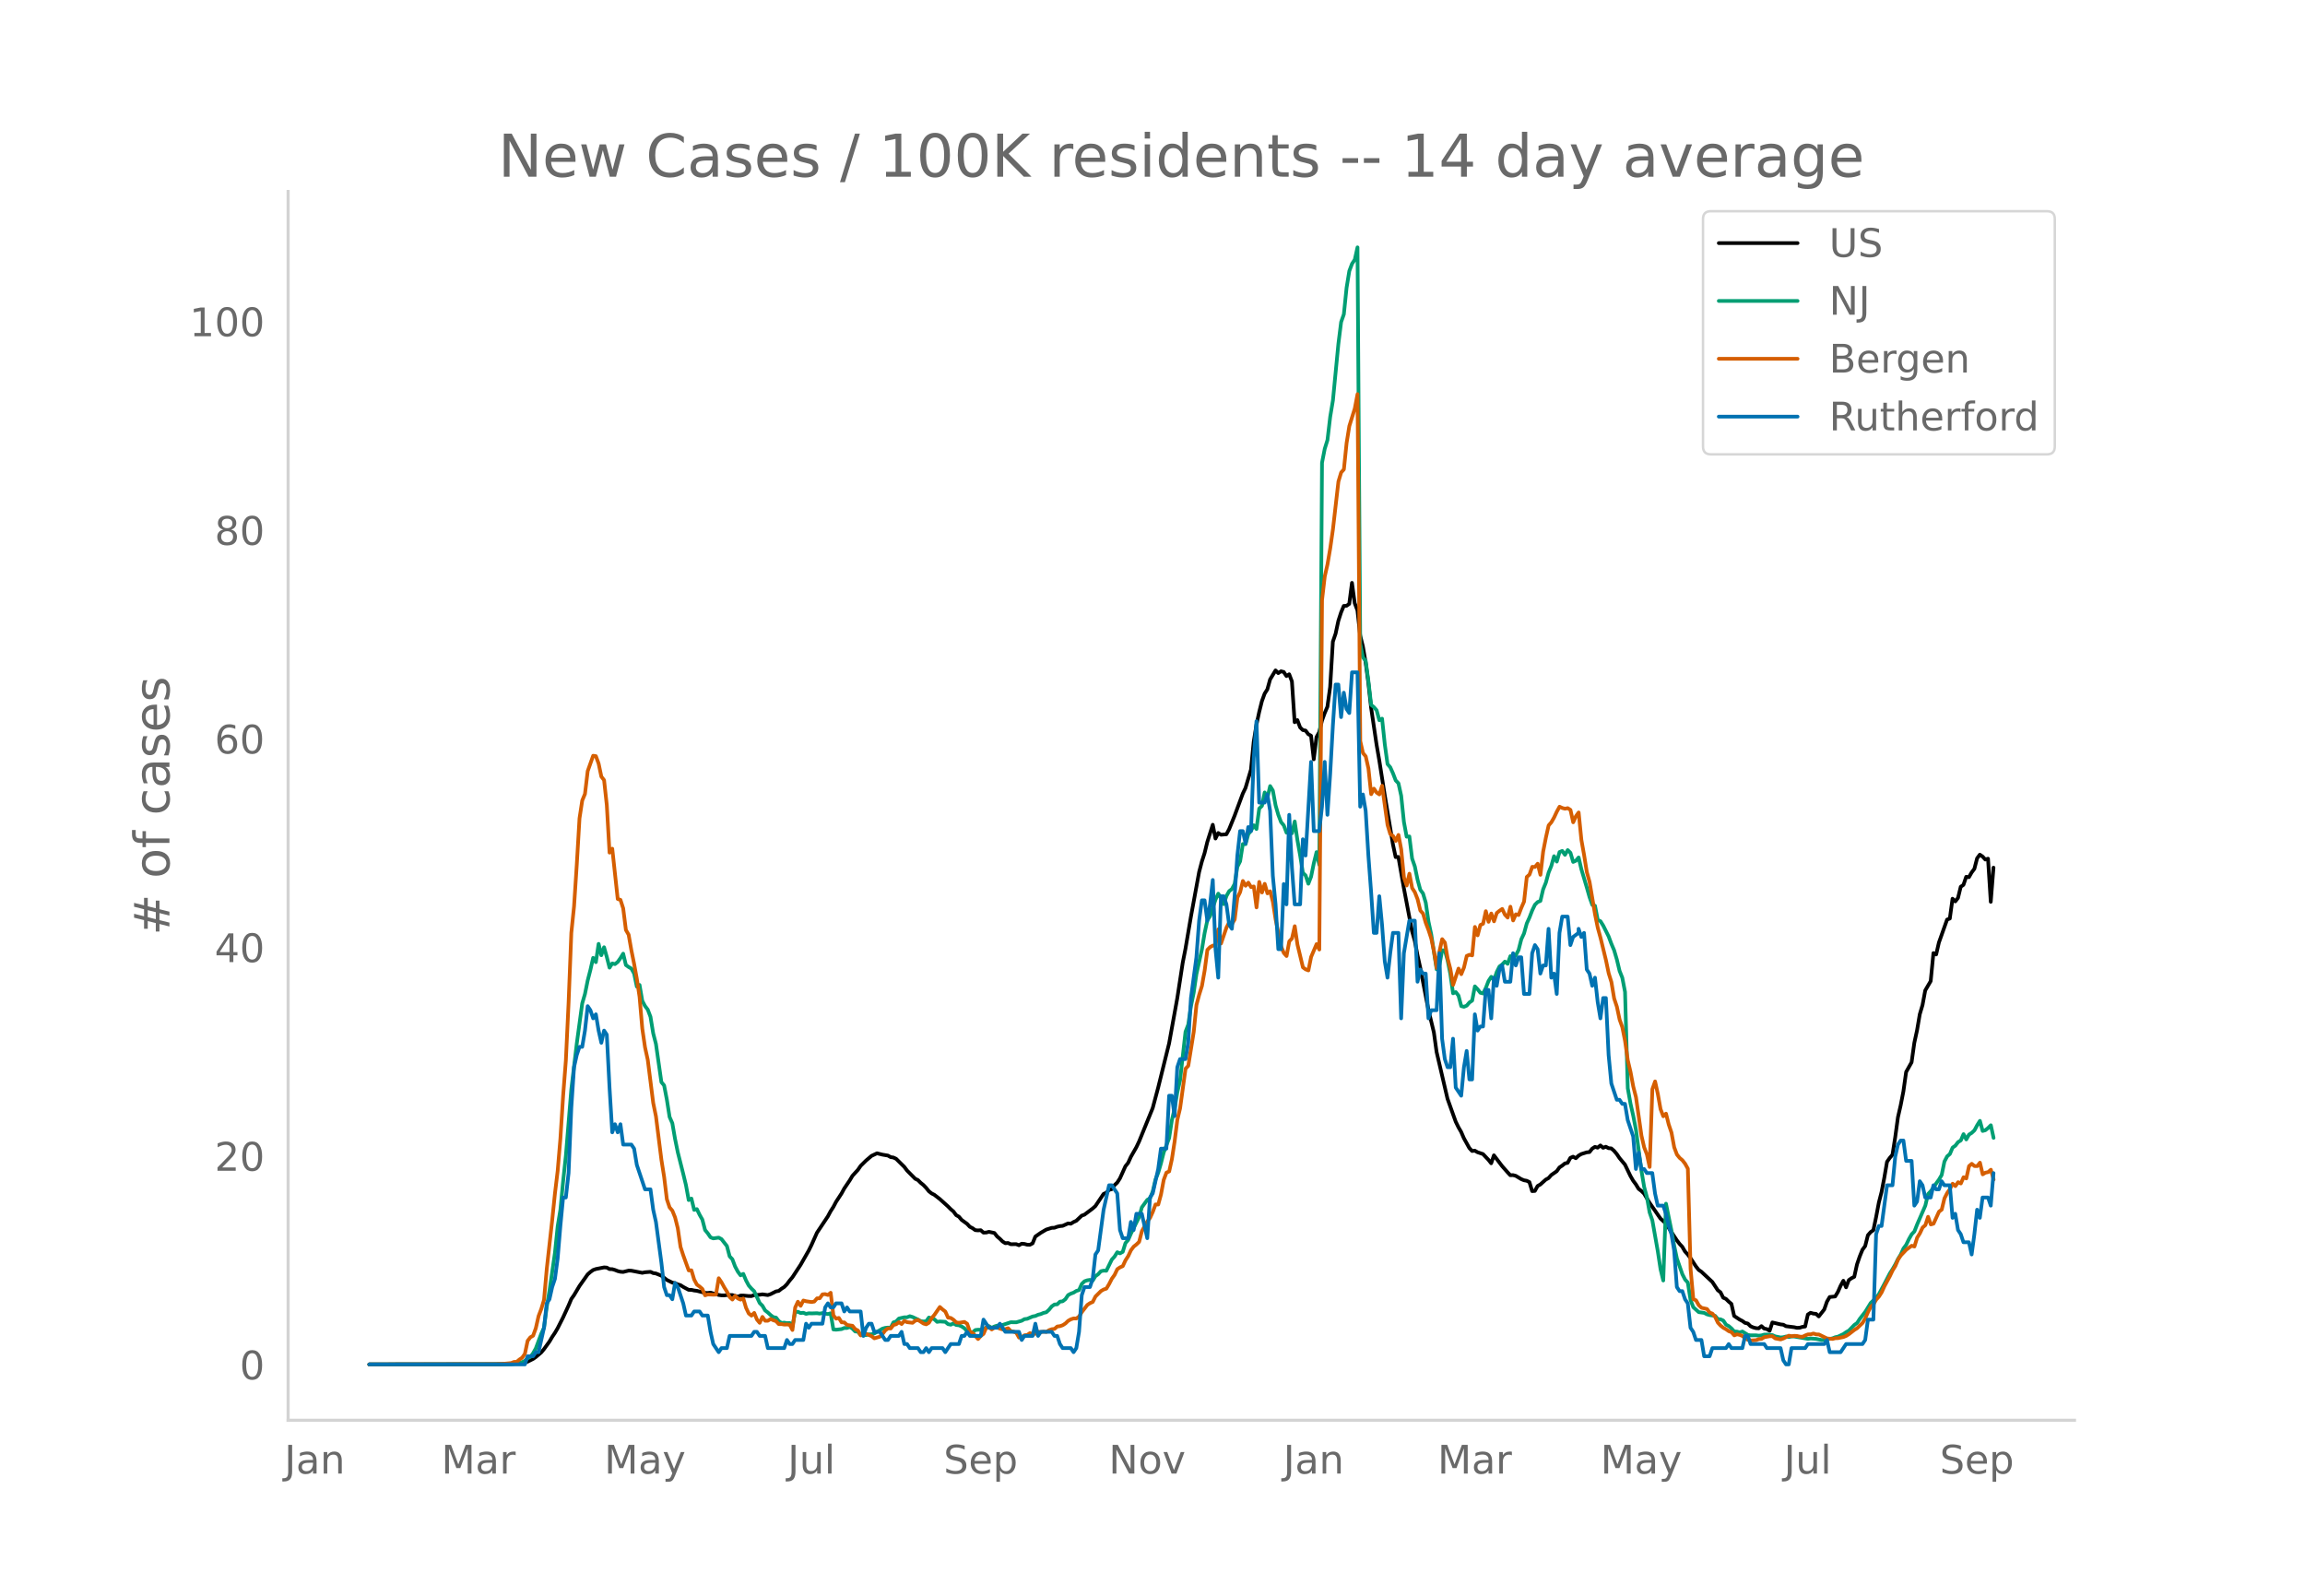 <svg height="864" viewBox="0 0 936 648" width="1248" xmlns="http://www.w3.org/2000/svg" xmlns:xlink="http://www.w3.org/1999/xlink"><defs><style>*{stroke-linecap:butt;stroke-linejoin:round}</style></defs><g id="figure_1"><path d="M0 648h936V0H0z" style="fill:#fff" id="patch_1"/><g id="axes_1"><path d="M117 576.72h725.4V77.76H117z" style="fill:none" id="patch_2"/><path clip-path="url(#p1480c35acf)" d="m149.973 554.039 53.2-.064 6.65-.259 2.216-.209 1.108-.222 1.109-.366 2.216-1.1 1.109-.778 2.216-1.88 1.109-1.326 2.216-3.076 1.109-1.88 1.108-1.643 1.108-1.895 2.217-4.388 2.217-4.828 1.108-2.635 1.108-1.574 2.217-3.723 3.325-4.705 1.108-.982 1.109-.795 1.108-.396 3.325-.662 1.108.074 1.109.618 1.108.026 1.108.325 1.108.444 1.109.276 1.108.085 2.217-.55 1.108.038 4.433.862 1.109-.227 2.216-.173 1.109.5 1.108.167 2.217.887 2.216 1.718 2.217 1.105 1.108.217 1.109.499 1.108.313 1.108.713 2.217 1.193 1.108.012 1.109.252 1.108.133 3.325.847 1.108.026 1.109-.136 3.325.945 1.108.156 1.108.024 1.109-.149 2.216.01 2.217.664 1.108-.452 1.109-.023 2.216.213 1.109.008 1.108-.379 2.216-.15 1.109-.179 2.216.303 1.109-.378 2.216-1.116 1.109-.196 1.108-.877 1.108-.715 1.109-1.13 1.108-1.5 1.108-1.302 3.325-5.068 3.325-5.832 1.109-2.242 2.216-4.961 4.434-6.66 1.108-2.072 1.108-1.725 1.109-2.093 2.216-3.385 1.109-2.034 2.216-3.28 1.109-1.856 2.216-2.417 1.109-1.614 2.216-2.19 2.217-1.881 2.217-1.047 2.216.55 2.217.374 1.108.621 1.109.17 1.108.518 3.325 3.283 1.108 1.476 3.325 3.356 1.108.528 1.109 1.107 1.108.9 1.108 1.153 1.109 1.372 1.108.886 1.108.561 2.217 1.717 3.325 2.997 1.108 1.118 1.109.941 1.108 1.489 1.108.624 1.109 1.307 2.216 1.605 1.109 1.19 1.108.565 1.108.803 1.109.096 1.108-.075 1.108.974 1.109-.034 1.108-.283 2.217.47 1.108 1.405 1.108.945 1.109 1.105 1.108.696 1.108-.093 1.109.508 2.216-.03 1.109.446 1.108-.629 1.108.1 1.109.297 1.108.04 1.108-.586 1.109-2.746 2.216-1.536 2.217-1.305 2.216-.696 1.109-.043 1.108-.413 1.108-.258 1.109-.102 2.216-.983 1.109.12 1.108-.688 1.108-.505 2.217-2.087 1.108-.404 3.325-2.498 1.109-.986 3.325-4.943 1.108-.459 1.108-1.182 1.109-.279 1.108-1.634 1.108-1.035 1.109-1.728 2.216-4.91 1.109-1.377 1.108-2.455 2.217-3.874 1.108-2.333 5.542-13.603 2.216-8.302 4.434-17.92 3.325-18.378 2.216-14.423 1.108-5.623 2.217-13.07 3.325-18.105 1.108-4.241 1.109-3.446 1.108-4.533 2.217-6.99 1.108 5.592 1.108-2.244 1.109.703 2.216-.188 1.109-2.083 2.216-5.45 3.325-8.98 1.109-2.296 2.216-7.466 1.109-11.268 1.108-6.884 1.108-5.174 1.109-4.434 1.108-3.063 1.108-1.745 1.109-4.024 2.216-3.669 1.109 1.088 1.108-.736 1.108.277 1.109 1.666 1.108-.742 1.108 2.924 1.109 16.555 1.108-.86 1.108 2.962 1.109 1.095 1.108.196 1.108 1.464 1.109.616 1.108 9.582 1.108-9.007 1.109-2.016 1.108-4.638 1.108-3.077 1.108-2.6 1.109-8.005 1.108-18.423 1.108-3.232 1.109-5.182 1.108-3.439 1.108-2.668 1.109-.035 1.108-.784 1.108-8.537 1.109 8.244 1.108 2.92 1.108 10.206 1.109 4.431 1.108 6.498 1.108 8.283 1.109 10.068 2.216 14.992 1.109 6.43 2.216 14.094 3.325 20.003 1.109 5.19 1.108-.066 2.217 12.63 3.325 17.504 1.108 3.908 1.108 5.863 1.109 5.001 3.325 17.176 2.216 9.142 1.109 7.982 4.433 18.998 2.217 6.206 1.108 3.09 1.108 2.257 1.109 1.916 1.108 2.559 2.216 3.99 1.109 1.187 1.108-.131 1.108.636 2.217.742 2.217 2.347 1.108 1.393 1.108-3.23 3.325 4.379 2.217 2.514 1.108 1.19 1.109-.043 1.108.287 2.217 1.337 1.108.467 1.108.2 1.109.54 1.108 3.67 1.108-.079 1.109-2.001 1.108-.62 2.217-1.98 1.108-.602 1.108-1.251 2.217-1.54 1.108-1.542 1.109-.735 1.108-.895 1.108-.242 1.109-2.017 1.108-.482 1.108.628 1.109-1.046 1.108-.653 2.217-.693 1.108-.11 1.108-1.39 1.109-.721 1.108.323 1.108-.9 1.109.945 1.108-.421 1.108.583 1.108.088 1.109.977 1.108 1.31 1.108 1.641 2.217 2.644 2.217 4.613 1.108 1.93 1.108 1.485 1.109 1.829 1.108.84 1.108 1.085 2.217 3.723 4.433 6.4 2.217 2.031 2.217 3.427 2.216 3.381 1.109 1.448 1.108 1.192 1.108 1.911 1.109 1.207 1.108 1.468 2.217 3.37 1.108 1.416 1.108.754 4.434 4.14 2.216 3.36 1.109.855 1.108 2.186 1.108.488 1.109 1.1 1.108.935 1.108 4.887 2.217 1.463 1.108.57 1.109.797 1.108.25 1.108 1.102 1.109.48 1.108.302 1.108.06 1.108-.886 1.109.986 1.108.226 1.108.671 1.109-3.383 3.325.79 1.108.13 1.108.612 3.325.411 1.109.249 1.108-.04 1.108-.355 1.109-.144 1.108-4.865 1.108-.714 1.109.331 1.108.105 1.108 1.038 2.217-2.812 1.108-3.184 1.109-1.879 2.216-.223 1.109-1.829 1.108-2.512 1.108-2.035 1.109 2.668 1.108-2.93 1.108-.78 1.109-.563 1.108-5.032 1.108-3.23 1.109-2.726 1.108-1.5 1.108-4.4 1.109-1.275 1.108-.764 1.108-5.32 1.109-5.885 1.108-4.324 1.108-5.741 1.109-6.495 1.108-1.59 1.108-1.279 1.109-7.097 1.108-8.131 1.108-4.845 1.108-5.667 1.109-7.863 2.216-3.942 1.109-7.892 1.108-5.095 1.108-6.51 1.109-3.726 1.108-5.966 2.217-3.784 1.108-11.369 1.108.555 1.109-4.819 3.325-9.34 1.108-.415 1.108-8.062 1.109 1.096 1.108-1.416 1.108-4.522 1.109-.785 1.108-3.268 1.108.153 1.109-1.927 1.108-1.47 1.108-4.277 1.109-1.47 1.108.75 1.108 1.23 1.109-.355 1.108 17.524 1.108-13.89h0" style="fill:none;stroke:#000;stroke-linecap:round;stroke-width:1.5" id="line2d_1"/><path clip-path="url(#p1480c35acf)" d="m149.973 554.04 56.524-.099 3.325-.235 2.217-.579 1.108-.538 1.109-1.046 1.108-.542 1.108-1.498 1.109-1.963 2.216-5.968 1.109-2.449 1.108-8.407 1.108-6.568 2.217-15.373 1.108-10.806 1.109-6.704 1.108-11.582 1.108-10.311 2.217-27.024 2.217-18.592 2.216-16.314 1.109-3.801 1.108-5.492 1.108-4.306 1.109-4.895 1.108 1.758 1.108-7.426 1.109 4.609 1.108-3.243 1.108 3.934 1.109 4.347 1.108-1.703 1.108.272 1.108-.868 1.109-1.557 1.108-1.82 1.108 4.613 1.109.804 1.108.627 1.108 1.99 1.109 5.354 1.108-.688 1.108 6.47 1.109 2.084 1.108 1.451 1.108 2.91 1.109 6.744 1.108 4.282 2.217 15.534 1.108 1.321 1.108 5.778 1.109 7.044 1.108 2.51 1.108 6.371 1.109 5.42 2.216 8.792 1.109 4.575 1.108 6.07 1.108-.613 1.109 4.599 1.108-.304 1.108 2.29 1.109 1.948 1.108 4.245 1.108 1.352 1.109 1.618 1.108.43 2.217-.307 1.108.586 2.217 2.82 1.108 4.197 1.108 1.182 1.109 2.94 1.108 2.081 1.108 1.502 1.109-.586 1.108 2.654 1.108 2.061 1.109 1.27 1.108 1.07 2.216 4.763 1.109 1.1 1.108 1.91 1.108.856 1.109 1.035 1.108.838 1.108.198 1.109 1.42 1.108.747 1.108-.126 1.109.204 1.108-.068 1.108 1.335 1.109-5.75 1.108-.136 1.108.518 1.109-.113 1.108.45 1.108-.245 1.109.054 2.216-.078 1.109.16 1.108-.208 2.217.395 1.108-.32 1.108 6.564 1.109.102 2.216-.245 1.109-.456 1.108.006 1.108-.439 1.109.705 1.108 1.145 1.108.095 1.109 1.363 1.108.099 1.108-.09 1.109-.282 1.108-.037 1.108-.34 3.325-1.953 1.109-.306 1.108-.123 1.108.065 1.109-2.18 1.108-.362 1.108-1.199 2.217-.5h1.108l1.108-.45 1.109.334 2.216 1.042 1.109.65 1.108.134 1.108-.079 1.109-1.54 2.216.72 1.109 1.049 1.108-.164 2.217.14 1.108.933 1.108.239 1.109-.549 1.108.668 1.108.112 1.109.484 1.108.725 1.108 1.19 1.109.722 1.108-.242 1.108-.947 1.109-.126 2.216.04 1.109-.947 1.108-.541 1.108.695 1.109-.555 1.108-.365 1.108.085 2.217-.715 2.217-.736 2.216.03 2.217-.64 1.108-.65 1.109-.13 2.216-.947 1.109-.204 1.108-.508 1.108-.269 1.108-.477 1.109-.252 1.108-1.025 1.108-1.366 1.109-.767 1.108-.068 1.108-1.083 1.109-.153 1.108-.862 1.108-1.656 1.109-.59 1.108-.404 1.108-.692 1.109-.344 1.108-2.5 1.108-1.08 1.109-.389 1.108-.18 1.108.306 1.109-1.812 1.108-.787 1.108-1.216 1.109-.238 1.108.044 2.217-4.53 1.108-1.223 1.108-1.775 1.109.463 1.108-.613 1.108-3.56 1.109-1.288 1.108-2.544 3.325-6.708 1.108-3.972 2.217-3.055 1.108-.6 1.109-2.847 1.108-4.814 1.108-2.725 1.109-3.802 1.108-4.404 2.217-5.88 1.108-7.256 1.108-4.752 1.109-6.615 1.108-4.84 2.216-19.707 1.109-2.899 1.108-7.501 1.108-5.488 1.109-7.562 2.216-9.988 1.109-6.66 1.108-5.188 1.108-1.696 2.217-6.728 1.108-2.378 1.109 1.877 1.108 2.381 1.108-3.307 1.109-1.976 1.108-.848 1.108-2.082 1.109-6.939 1.108-2.231 1.108-7.024 1.109.061 1.108-4.091 1.108-1.376 1.109-2.204 1.108 1.516 1.108-8.305 1.109-1.073 1.108-5.478 1.108 2.18 1.109-4.762 1.108 1.833 1.108 6.019 1.109 3.86 1.108 2.912 1.108 1.335 1.109 2.974 1.108-1.179 1.108 1.418 1.109-4.804 1.108 7.634 1.108 6.248 1.109 6.997 1.108 1.052 1.108 3.349 1.109-2.865 1.108-5.467 1.108-4.497 1.109 5.127 1.108-163.242 1.108-5.658 1.108-3.553 1.109-9.453 1.108-6.68 2.217-22.953 1.108-8.833 1.108-3.165 1.109-10.764 1.108-6.8 1.108-2.943 1.109-1.662 1.108-4.994 1.108 160.919 1.109 5.576 1.108 1.407 1.108 8.281 1.109 9.61 1.108.896 1.108 1.274 1.109 4.067 1.108-.647 1.108 10.45 1.109 7.993 1.108 1.29 1.108 2.47 1.109 2.889 1.108 1.151 1.108 5.032 1.109 10.655 1.108 5.992 1.108-.095 1.109 8.986 1.108 3.202 1.108 5.39 1.109 4.084 1.108 1.498 1.108 3.714 1.109 7.678 1.108 5.167 2.217 14.274 1.108-1.646 1.108-6.125 1.109.045 1.108 4.026 1.108 5.56 1.109 7.838 1.108-.487 1.108 1.427 1.109 4.265 1.108.276 1.108-.467 1.108-1.288 1.109-.756 1.108-5.78 1.108 1.171 1.109 1.424 1.108.283 1.108-2.221 1.109-2.875 1.108-1.666 1.108 1.352 1.109-3.297 1.108-2.238 1.108-.814 1.109-1.182 1.108.913 1.108-3.134 1.109 1.09 1.108-1.458 1.108-2.116 1.109-4.357 1.108-2.364 1.108-4.043 1.109-2.446 1.108-2.875 1.108-2.306 1.109-1.094 1.108-.443 1.108-4.71 1.109-2.723 1.108-4.07 1.108-2.722 1.109-3.938 1.108 2.194 1.108-3.87 1.109-.467 1.108 1.581 1.108-1.918 1.109 1.09 1.108 3.717 1.108-.494 1.109-1.322 1.108 4.79 2.217 7.443 1.108 3.9 1.108 3.13 1.109.358 1.108 5.757 1.108.504 1.109 1.782 2.216 4.428 1.108 2.974 1.109 2.61 1.108 3.754 1.108 4.629 1.109 2.78 1.108 5.767 1.108 39.11 1.109 6.234 1.108 4.946 1.108 5.702 2.217 16.545 1.108 6.647 1.109 4.087 1.108 6.251 1.108 3.223 2.217 12.55 1.108 7.265 1.109 4.616 1.108-31.193 2.217 10.86 1.108 6.186 1.108 5.225 2.217 6.377 1.108 2.163 1.109 1.223 1.108 7.103 1.108 2.902 2.217 2 2.217.3 1.108.586 1.108.31 2.217.31 1.108 1.331 1.109.079 1.108.514 1.108 1.66 1.109.582 1.108.953 1.108 1.223 1.109.068 1.108.314 1.108-.361 2.217 1.38 1.108.177 2.217-.007 1.108.133 1.108-.116 1.109-.31 1.108-.034 2.217.238 1.108.511 2.217.45 1.108-.123 1.108-.286 1.109.238 1.108-.255 1.108.04 5.542.938 1.108-.15 2.217.17 2.217.45 1.108-.051 3.325-.62 1.108-.453 1.109-.232 2.216-1.056 1.109-.777 1.108-.627 2.217-2.299 1.108-.77 1.108-1.717 2.217-2.83 2.217-3.615 2.216-2.108 1.109-1.468 2.216-4.136 2.217-4.285 1.108-1.704 1.109-1.928 1.108-2.23 1.108-1.81 1.108-2.452 1.109-1.489 1.108-2.31 1.108-1.951 1.109-1.159 1.108-2.844 3.325-7.63 1.108-4.708 1.109-1.179 1.108-1.451 1.108-1.73 1.109-1.523 1.108-1.894 1.108-5.43 1.109-2.109 1.108-.957 1.108-2.6 1.109-.776 1.108-1.455 1.108-.68 1.109-2.549 1.108 2.146 1.108-1.962 1.109-.695 1.108-1.046 1.108-2.064 1.109-1.771 1.108 4.104 1.108-.306 1.109-.9 1.108-1.113 1.108 5.12h0" style="fill:none;stroke:#009e73;stroke-linecap:round;stroke-width:1.5" id="line2d_2"/><path clip-path="url(#p1480c35acf)" d="m149.973 554.04 50.983-.097 3.325-.13 3.325-.325 1.108-.454 1.108-.033 1.109-.94 1.108-.747 1.108-1.558 1.109-5.29 1.108-1.429 1.108-.649 1.109-3.051 1.108-4.9 1.108-2.922 1.109-3.7 1.108-12.496 2.217-19.929 1.108-10.71 1.108-9.218 1.109-13.113 1.108-17.397 1.108-14.313 1.109-23.434 1.108-28.367 1.108-10.776 1.109-16.975 1.108-18.792 1.108-7.238 1.109-2.662 1.108-9.282 2.217-6.232 1.108.162 1.108 3.019 1.109 5.29 1.108 1.428 1.108 10.16 1.109 19.279 1.108-1.59 2.216 20.415 1.109.357 1.108 3.44 1.108 8.796 1.109 1.915 1.108 6.329 1.108 5.485 1.109 6.07 1.108 7.367 1.108 12.886 1.109 7.595 1.108 5.063 2.217 17.527 1.108 5.42 2.217 17.656 1.108 6.946 1.108 9.088 1.109 3.31 1.108 1.299 1.108 2.726 1.109 4.415 1.108 7.594 1.108 3.408 2.217 6.135 1.108-.033 1.109 3.733 1.108 2.077 1.108.779 1.109.974 1.108 2.596 1.108-.357 2.217.098 1.108-.033 1.109-6.653 1.108 1.622 1.108 2.045 1.109 1.753 1.108 2.207 1.108 1.038 1.109-1.525 1.108 1.071 1.108.487 1.109-.454 1.108 3.765 1.108 2.304 1.109.876 1.108-1.103 1.108 2.694 1.108 1.33 1.109-2.401 1.108 1.558h1.108l1.109-.714 1.108.519 1.108.357 1.109 1.2h1.108l1.108.195 1.109-.032 1.108.097 1.108 2.143 1.109-9.12 1.108-2.37 1.108 1.655 1.109-2.142 1.108.292 2.217.325 1.108-.195 1.108-1.298 1.109-.033 1.108-1.59 1.108-.098 1.109.357 1.108-.908 1.108 9.185 1.109 1.33 1.108-.291 1.108 1.785 1.109.032 1.108 1.039 2.217.324 1.108 1.364 1.108.551 1.109 2.013 1.108-.78 1.108.098 2.217.974 1.108.876 2.217-.65 1.108-1.103 1.109-1.46 1.108-.844 1.108.065 1.109-1.428 1.108-.292 1.108-.844 1.108.746 1.109-1.266 1.108.52 2.217.26 1.108-.877 1.108-.292 2.217 1.46 1.108.325 1.109-.649 1.108-1.883 1.108-1.298 2.217-3.213 1.108 1.006 1.109.844 1.108 2.467 1.108.13 1.109.746 1.108 1.071 1.108.162 2.217-.357 1.108.747 1.109 3.18 1.108.52 2.217 2.5 1.108-1.267 1.108-.844 1.109-2.564 1.108-.227 1.108 1.006 1.109-.746 1.108-.065 1.108.487 1.109.324 1.108-.13 1.108-.357 1.109 1.169 1.108.195 1.108.454 1.109 1.98 1.108-.162 1.108-.78 1.109-.13 1.108-.746 1.108.325 1.109-.033 1.108-.843 1.108.13 1.108-.195 1.109.13 1.108-.715 1.108-.389 1.109-.13 1.108-.974 1.108-.13 1.109-.389 1.108-.714 1.108-1.071 1.109-.617 1.108-.357 1.108.033 1.109-.812 1.108-1.785 2.217-2.888 1.108-.747 1.108-.487 1.109-2.207 2.216-2.207 1.109-.65 1.108-.356 1.108-1.85 1.109-2.175 1.108-1.525 1.108-2.337 1.109-.747 1.108-.486 1.108-2.37 1.109-1.72 1.108-2.37 1.108-1.46 1.109-.876 1.108-1.071 1.108-4.35 2.217-3.96 1.108-1.427 1.109-2.435 1.108-3.018 1.108.032 1.109-4.057 1.108-5.94 1.108-2.953 1.109-.487 1.108-4.998 1.108-7.206 1.109-8.795 1.108-4.642 2.216-16.098 1.109-1.136 2.216-13.795 1.109-10.938 1.108-4.154 1.108-3.538 1.109-6.296 1.108-8.374 1.108-1.136 1.109-.584 1.108-.26 1.108-6.362 1.109 5.745 2.216-6.491 1.109-2.11 1.108.747 1.108-1.883 1.109-8.893 1.108-2.24 1.108-4.511 1.109 1.947 1.108-1.266 1.108 1.818 1.109-.26 1.108 8.504 1.108-10.354 1.109 4.285 1.108-3.506 1.108 3.863 1.109-.844 1.108 4.317 1.108 7.173 2.217 10.873 1.108 2.694 1.109 1.233 1.108-5.972 1.108-1.169 1.109-4.966 1.108 7.498 2.217 9.218 1.108.811 1.108.422 1.109-5.485 2.216-5.193 1.109 2.207 1.108-141.902 1.108-9.607 1.108-4.9 1.109-6.525 1.108-7.79 2.217-19.311 1.108-3.7 1.108-1.233 1.109-10.744 1.108-6.88 2.217-7.109 1.108-5.842 1.108 140.928 1.109 4.836 1.108 1.33 1.108 4.934 1.109 10.419 1.108-2.24 1.108 1.59 1.109.747 1.108-3.505 2.217 15.936 1.108 3.7 1.108.714 1.109 2.045 1.108-2.434 1.108 5.874 1.109 11.393 1.108 3.278 1.108-4.804 1.109 5.81 1.108 1.72 1.108 2.857 1.109 4.576 1.108 1.233 1.108 3.798 1.109 2.888 1.108 3.408 1.108 5.258 1.109 6.784 1.108-6.719 1.108-5.03 1.109 1.395 1.108 6.427 1.108 4.251 1.109 6.524 2.216-6.653 1.109 2.272 1.108-2.727 1.108-4.674 1.108-.486 1.109.26 1.108-11.555 1.108 3.408 1.109-4.187 1.108-.52 1.108-5.095 1.109 4.316 1.108-3.375 1.108 3.18 1.109-3.375 1.108-.909 1.108-.746 1.109 2.337 1.108 1.168 1.108-4.414 1.109 5.583 1.108-2.5 1.108.293 1.109-2.922 1.108-2.531 1.108-9.997 1.109-.974 1.108-3.148 1.108.065 1.109-1.33 1.108 4.51 1.108-9.444 1.109-5.68 1.108-4.934 1.108-1.265 1.109-1.948 1.108-2.37 1.108-2.012 1.109.52 1.108.292 1.108-.227 1.109.714 1.108 5.03 1.108-2.466 1.109-1.526 1.108 11.133 1.108 6.2 1.109 6.913 1.108 3.992 2.217 13.145 1.108 5.453 1.108 4.024 2.217 9.12 1.108 5.324 1.108 3.57 1.109 6.653 1.108 3.344 1.108 5.225 1.109 3.116 1.108 5.583 1.108 7.854 1.109 4.706 1.108 5.94 1.108 4.317 2.217 15.611 1.108 4.772 1.109 2.856 1.108 5.096 1.108-31.581 1.109-3.148 1.108 5.063 1.108 6.2 1.109 2.888 1.108-1.071 1.108 4.414 1.109 3.278 1.108 5.972 1.108 2.954 1.109 1.363 1.108.941 1.108 1.428 1.109 2.013 1.108 40.7 1.108 12.27 1.109.486 1.108 1.98 1.108 1.039 2.217.486 1.108 1.461 1.109.422 1.108 1.363 1.108 2.305 1.109 1.2 1.108.877 1.108.616 1.109.78 1.108.389 1.108 1.298 1.109-.422 1.108.227 1.108.455 1.109.941 1.108.617 1.108.26 2.217-.13 1.108-.422 1.108-.098 1.109-.681 2.216-.39h1.109l1.108.877 2.217.421 1.108-.389 2.217-1.136 1.108.227 1.108-.162 1.109.065 1.108.26 1.108.064 1.109-.551 1.108-.422 1.108-.033 1.109-.324 1.108.357 1.108.032 3.325 1.623 2.217.195 1.108-.292 1.109-.033 2.216-.454 1.109-.455 1.108-.714 2.217-1.72 1.108-.682 2.217-2.142 1.108-1.882 1.108-2.532 1.109-2.11 1.108-1.07 1.108-1.883 1.109-1.233 1.108-1.72 1.108-2.467 2.217-4.09 1.108-2.337 1.109-1.785 1.108-2.629 1.108-1.655 2.217-2.337 2.216-1.623 1.109.325 1.108-3.603 1.108-1.753 1.109-2.37 1.108-.94 1.108-3.408 1.109 3.115 1.108-.324 2.217-4.869 1.108-.843 1.108-4.577 1.109-2.175 1.108-1.59 1.108-2.175 1.109.974 1.108-1.59 1.108.52 1.109-2.533 1.108.487 1.108-4.998 1.109-.941 1.108.909 1.108.032 1.109-1.396 1.108 4.739 1.108-.682 1.109-.227 1.108-.973 1.108 3.992h0" style="fill:none;stroke:#d55e00;stroke-linecap:round;stroke-width:1.5" id="line2d_3"/><path clip-path="url(#p1480c35acf)" d="M149.973 554.04h63.174l1.109-3.306h2.216l1.109-1.653h1.108l2.217-9.919 1.108-9.918 1.108-1.653 1.109-4.96 1.108-3.306 1.108-8.265 1.109-13.225 1.108-11.571h1.108l1.109-9.919 1.108-26.45 1.108-16.53 1.109-4.96 1.108-3.305h1.108l1.109-6.613 1.108-9.918 1.108 1.653 1.109 3.306 1.108-1.653 1.108 6.612 1.109 4.96 1.108-4.96 1.108 1.653 1.109 21.49 1.108 18.184 1.108-3.306 1.108 3.306 1.109-3.306 1.108 8.266h3.325l1.108 1.653 1.109 6.612 3.325 9.918h2.216l1.109 8.266 1.108 4.96 2.217 16.53 1.108 9.918 1.108 3.307h1.109l1.108 1.653 1.108-6.613 1.109 1.653 2.216 6.613 1.109 4.959h2.216l1.109-1.653h2.216l1.109 1.653h2.216l1.109 6.612 1.108 4.96 2.217 3.306 1.108-1.653h2.217l1.108-4.96h8.867l1.108-1.653h1.108l1.108 1.653h2.217l1.108 4.96h6.65l1.109-3.306 1.108 1.653h1.108l1.109-1.653h3.325l1.108-6.613 1.108 1.653 1.109-1.653h4.433l1.108-6.612 1.109-1.653 1.108 1.653h1.108l1.109-1.653h2.216l1.109 3.306 1.108-1.653 1.108 1.653h4.434l1.108 9.918 1.108-3.306 1.109-1.653h1.108l1.108 3.306h2.217l2.217 3.307h1.108l1.108-1.654h3.325l1.108-1.653 1.109 4.96h1.108l1.108 1.653h3.325l1.109 1.653h1.108l1.108-1.653 1.109 1.653 1.108-1.653h4.433l1.109 1.653 2.216-3.306h3.325l1.109-3.307h1.108l1.108-1.653 1.109 1.653h4.433l1.108-6.612 2.217 3.306h3.325l1.108-1.653 2.217 3.306h5.542l1.108 3.307 1.108-1.654h3.325l1.109-4.959 1.108 4.96 1.108-1.654h4.433l1.109 1.653h1.108l1.108 3.307 1.109 1.653h3.325l1.108 1.653 1.108-1.653 1.109-6.613 1.108-14.877 1.108-3.307h2.217l1.108-3.306 1.109-9.918 1.108-1.653 2.217-16.531 2.216-9.919h1.109l2.216 3.307 1.109 14.877 1.108 3.306h2.217l1.108-6.612 1.108 3.306 1.109-6.612h2.216l2.217 9.918 1.108-16.53 1.109-1.653 2.216-9.919 1.109-8.265h2.216l1.109-21.49h1.108l1.108 8.265 1.109-19.837 1.108-3.306h2.216l1.109-6.612 1.108-18.184 2.217-16.531 1.108-14.878 1.108-8.265h1.109l1.108 8.265 1.108-6.612 1.109-9.919 1.108 28.103 1.108 11.571 1.109-33.061h1.108l1.108 3.306 1.109 8.265 1.108 1.653 1.108-13.224 1.109-16.531 1.108-9.919h1.108l1.109 4.96 1.108-6.613 1.108 1.653 1.109-29.755 1.108-14.878 1.108 33.062h2.217l1.108-3.306 1.109 6.612 1.108 26.45 1.108 11.57 1.109 18.185h1.108l1.108-26.45 1.109 8.266 1.108-36.368 1.108 21.49 1.109 14.878h2.216l1.109-26.45 1.108 6.613 2.217-38.021 1.108 28.102h2.217l1.108-9.918 1.108-18.184 1.108 21.49 1.109-16.53 1.108-19.838 1.108-16.53h1.109l1.108 13.224 1.108-9.918 1.109 6.612 1.108 1.653 1.108-16.53h2.217l1.108 54.55 1.109-4.958 1.108 6.612 1.108 18.184 1.109 14.878 1.108 16.53h1.108l1.109-14.877 1.108 11.571 1.108 14.878 1.109 6.612 1.108-9.918 1.108-8.266h2.217l1.108 34.715 1.109-26.45 2.216-13.224h2.217l1.108 24.796 1.109-4.959 1.108 1.653h1.108l1.109 18.184 1.108-3.306h2.217l1.108-23.143 1.108 34.714 1.109 8.266 1.108 3.306h1.108l1.109-11.572 1.108 19.837 2.217 3.307 1.108-11.572 1.108-6.612 1.108 11.571h1.109l1.108-26.449 1.108 6.612 1.109-1.653h1.108l1.108-14.877h1.109l1.108 11.571 1.108-16.53 1.109 3.305 1.108-6.612 1.108-1.653 1.109 6.612h2.216l1.109-11.571 1.108 4.959 1.108-3.306h1.109l1.108 14.878h2.217l1.108-16.531 1.108-3.306 1.109 1.653 1.108 9.918 1.108-3.306h1.109l1.108-14.878 1.108 19.837 1.109-1.653 1.108 8.266 1.108-24.797 1.109-6.612h2.216l1.109 11.572 1.108-3.307 2.217-1.653v-1.653l1.108 3.306 1.108-1.653 1.109 14.878 1.108 1.653 1.108 4.96 1.109-3.307 1.108 9.919 1.108 6.612 1.109-8.265h1.108l1.108 23.143 1.108 11.571 2.217 6.613h1.108l1.109 1.653h1.108l1.108 6.612 2.217 6.612 1.108 13.225 1.109-6.612 1.108 6.612h1.108l1.109 1.653h2.216l1.109 8.266 1.108 4.959h2.217l1.108 3.306 1.108 4.96 1.109 3.305 1.108 6.613 1.108 14.877 1.109 1.654h1.108l1.108 3.306 1.109 1.653 1.108 9.918 1.108 1.653 1.109 3.307h2.216l1.109 6.612h2.216l1.109-3.306h5.541l1.109-1.653 1.108 1.653h4.433l1.109-4.96h1.108l1.108 3.307h5.542l1.108 1.653h5.542l1.108 4.959 1.108 1.653h1.109l1.108-6.612h5.542l1.108-1.653h6.65l1.108-1.653 1.109 4.959h4.433l2.217-3.306h6.65l1.108-1.653 1.108-8.266h2.217l1.108-34.715 1.109-3.306h1.108l2.217-16.53h2.216l1.109-11.572 1.108-4.96 1.108-1.652h1.108l1.109 8.265h2.216l1.109 18.184 1.108-1.653 1.108-8.266 1.109 1.653 1.108 4.96h2.217l1.108-4.96 1.108 1.653h1.109l1.108-3.306 1.108 1.653h2.217l1.108 13.225 1.109-1.653 1.108 6.612 1.108 1.653 1.109 3.307h2.216l1.109 4.959 1.108-8.266 1.108-9.918 1.109 3.306 1.108-8.265h2.217l1.108 3.306 1.108-13.225h0" style="fill:none;stroke:#0072b2;stroke-linecap:round;stroke-width:1.5" id="line2d_4"/><path d="M117 576.72V77.76" style="fill:none;stroke:#d3d3d3;stroke-linecap:square;stroke-linejoin:miter;stroke-width:1.25" id="patch_3"/><path d="M117 576.72h725.4" style="fill:none;stroke:#d3d3d3;stroke-linecap:square;stroke-linejoin:miter;stroke-width:1.25" id="patch_4"/><g id="matplotlib.axis_1"><g id="xtick_1"><g style="fill:#696969" transform="matrix(.16 0 0 -.16 115.474 598.378)" id="text_1"><defs><path d="M9.813 72.906h9.859V5.078q0-13.187-5-19.14-5-5.954-16.094-5.954h-3.75v8.297h3.078q6.531 0 9.219 3.672Q9.813-4.39 9.813 5.078z" id="DejaVuSans-74"/><path d="M34.281 27.484q-10.89 0-15.093-2.484-4.204-2.484-4.204-8.5 0-4.781 3.157-7.594 3.156-2.797 8.562-2.797 7.485 0 12 5.297 4.516 5.297 4.516 14.078v2zm17.922 3.72V0H43.22v8.297Q40.14 3.328 35.547.953q-4.594-2.375-11.234-2.375-8.391 0-13.36 4.719Q6 8.016 6 15.922q0 9.219 6.172 13.906 6.187 4.688 18.437 4.688h12.61v.89q0 6.203-4.078 9.594-4.078 3.39-11.453 3.39-4.688 0-9.141-1.124-4.438-1.125-8.531-3.375v8.312q4.921 1.906 9.562 2.844 4.64.953 9.031.953 11.875 0 17.735-6.156 5.86-6.14 5.86-18.64z" id="DejaVuSans-97"/><path d="M54.89 33.016V0h-8.984v32.719q0 7.765-3.031 11.61-3.031 3.858-9.078 3.858-7.281 0-11.484-4.64-4.204-4.625-4.204-12.64V0H9.08v54.688h9.03v-8.5q3.235 4.937 7.594 7.374Q30.078 56 35.797 56q9.422 0 14.25-5.828 4.844-5.828 4.844-17.156z" id="DejaVuSans-110"/></defs><use xlink:href="#DejaVuSans-74"/><use x="29.492" xlink:href="#DejaVuSans-97"/><use x="90.771" xlink:href="#DejaVuSans-110"/></g></g><g id="xtick_2"><g style="fill:#696969" transform="matrix(.16 0 0 -.16 179.212 598.378)" id="text_2"><defs><path d="M9.813 72.906h14.703l18.593-49.61 18.703 49.61h14.704V0H66.89v64.016l-18.797-50h-9.907l-18.796 50V0H9.813z" id="DejaVuSans-77"/><path d="M41.11 46.297q-1.516.875-3.297 1.281Q36.03 48 33.89 48q-7.625 0-11.703-4.953-4.079-4.953-4.079-14.234V0H9.08v54.688h9.03v-8.5q2.844 4.984 7.375 7.39Q30.031 56 36.531 56q.922 0 2.047-.125 1.125-.11 2.484-.36z" id="DejaVuSans-114"/></defs><use xlink:href="#DejaVuSans-77"/><use x="86.279" xlink:href="#DejaVuSans-97"/><use x="147.559" xlink:href="#DejaVuSans-114"/></g></g><g id="xtick_3"><g style="fill:#696969" transform="matrix(.16 0 0 -.16 245.374 598.378)" id="text_3"><defs><path d="M32.172-5.078q-3.797-9.766-7.422-12.735-3.61-2.984-9.656-2.984H7.906v7.516h5.282q3.703 0 5.75 1.765Q21-9.766 23.483-3.219l1.61 4.094-22.11 53.813H12.5l17.094-42.766 17.093 42.766h9.516z" id="DejaVuSans-121"/></defs><use xlink:href="#DejaVuSans-77"/><use x="86.279" xlink:href="#DejaVuSans-97"/><use x="147.559" xlink:href="#DejaVuSans-121"/></g></g><g id="xtick_4"><g style="fill:#696969" transform="matrix(.16 0 0 -.16 319.87 598.378)" id="text_4"><defs><path d="M8.5 21.578v33.11h8.984V21.922q0-7.766 3.016-11.656 3.031-3.875 9.094-3.875 7.265 0 11.484 4.64 4.234 4.64 4.234 12.656v31h8.985V0h-8.984v8.406Q42.047 3.422 37.718 1q-4.313-2.422-10.032-2.422-9.421 0-14.312 5.86Q8.5 10.296 8.5 21.578zM31.11 56z" id="DejaVuSans-117"/><path d="M9.422 75.984h8.984V0H9.422z" id="DejaVuSans-108"/></defs><use xlink:href="#DejaVuSans-74"/><use x="29.492" xlink:href="#DejaVuSans-117"/><use x="92.871" xlink:href="#DejaVuSans-108"/></g></g><g id="xtick_5"><g style="fill:#696969" transform="matrix(.16 0 0 -.16 383.158 598.378)" id="text_5"><defs><path d="M53.516 70.516V60.89q-5.61 2.687-10.594 4-4.984 1.328-9.625 1.328-8.047 0-12.422-3.125t-4.375-8.89q0-4.845 2.906-7.313 2.907-2.453 11.016-3.97l5.953-1.218q11.031-2.11 16.281-7.406 5.25-5.297 5.25-14.172 0-10.61-7.11-16.078-7.093-5.469-20.812-5.469-5.172 0-11.015 1.172Q13.14.922 6.89 3.219v10.156q6-3.36 11.765-5.078 5.766-1.703 11.328-1.703 8.438 0 13.032 3.312 4.593 3.328 4.593 9.485 0 5.359-3.297 8.39-3.296 3.032-10.812 4.547L27.484 33.5q-11.03 2.188-15.968 6.875-4.922 4.688-4.922 13.047 0 9.672 6.812 15.234 6.813 5.563 18.766 5.563 5.14 0 10.453-.938 5.328-.922 10.89-2.765z" id="DejaVuSans-83"/><path d="M56.203 29.594v-4.39H14.891q.593-9.282 5.593-14.142 5-4.859 13.938-4.859 5.172 0 10.031 1.266 4.86 1.265 9.656 3.812v-8.5Q49.266.734 44.187-.344 39.11-1.422 33.892-1.422q-13.094 0-20.735 7.61-7.64 7.625-7.64 20.625 0 13.421 7.25 21.296Q20.016 56 32.328 56q11.031 0 17.453-7.11 6.422-7.093 6.422-19.296zm-8.984 2.64q-.094 7.36-4.125 11.75-4.032 4.407-10.672 4.407-7.516 0-12.031-4.25-4.516-4.25-5.203-11.97z" id="DejaVuSans-101"/><path d="M18.11 8.203v-29H9.077v75.484h9.031v-8.296q2.844 4.875 7.157 7.234Q29.594 56 35.594 56q9.968 0 16.187-7.906 6.235-7.907 6.235-20.797T51.78 6.484q-6.218-7.906-16.187-7.906-6 0-10.328 2.375-4.313 2.375-7.157 7.25zm30.578 19.094q0 9.906-4.079 15.547-4.078 5.64-11.203 5.64-7.14 0-11.218-5.64-4.079-5.64-4.079-15.547 0-9.906 4.078-15.547 4.079-5.64 11.22-5.64 7.124 0 11.202 5.64t4.078 15.547z" id="DejaVuSans-112"/></defs><use xlink:href="#DejaVuSans-83"/><use x="63.477" xlink:href="#DejaVuSans-101"/><use x="125" xlink:href="#DejaVuSans-112"/></g></g><g id="xtick_6"><g style="fill:#696969" transform="matrix(.16 0 0 -.16 450.23 598.378)" id="text_6"><defs><path d="M9.813 72.906h13.28l32.329-60.984v60.984h9.562V0h-13.28L19.39 60.984V0H9.813z" id="DejaVuSans-78"/><path d="M30.61 48.39q-7.22 0-11.422-5.64-4.204-5.64-4.204-15.453 0-9.813 4.172-15.453 4.188-5.64 11.453-5.64 7.188 0 11.375 5.655 4.203 5.672 4.203 15.438 0 9.719-4.203 15.406-4.187 5.688-11.375 5.688zm0 7.61q11.718 0 18.406-7.625 6.703-7.61 6.703-21.078 0-13.422-6.703-21.078-6.688-7.64-18.407-7.64-11.765 0-18.437 7.64-6.656 7.656-6.656 21.078 0 13.469 6.656 21.078Q18.844 56 30.609 56z" id="DejaVuSans-111"/><path d="M2.984 54.688H12.5L29.594 8.797l17.093 45.89h9.516L35.687 0H23.485z" id="DejaVuSans-118"/></defs><use xlink:href="#DejaVuSans-78"/><use x="74.805" xlink:href="#DejaVuSans-111"/><use x="135.986" xlink:href="#DejaVuSans-118"/></g></g><g id="xtick_7"><g style="fill:#696969" transform="matrix(.16 0 0 -.16 521.121 598.378)" id="text_7"><use xlink:href="#DejaVuSans-74"/><use x="29.492" xlink:href="#DejaVuSans-97"/><use x="90.771" xlink:href="#DejaVuSans-110"/></g></g><g id="xtick_8"><g style="fill:#696969" transform="matrix(.16 0 0 -.16 583.751 598.378)" id="text_8"><use xlink:href="#DejaVuSans-77"/><use x="86.279" xlink:href="#DejaVuSans-97"/><use x="147.559" xlink:href="#DejaVuSans-114"/></g></g><g id="xtick_9"><g style="fill:#696969" transform="matrix(.16 0 0 -.16 649.913 598.378)" id="text_9"><use xlink:href="#DejaVuSans-77"/><use x="86.279" xlink:href="#DejaVuSans-97"/><use x="147.559" xlink:href="#DejaVuSans-121"/></g></g><g id="xtick_10"><g style="fill:#696969" transform="matrix(.16 0 0 -.16 724.409 598.378)" id="text_10"><use xlink:href="#DejaVuSans-74"/><use x="29.492" xlink:href="#DejaVuSans-117"/><use x="92.871" xlink:href="#DejaVuSans-108"/></g></g><g id="xtick_11"><g style="fill:#696969" transform="matrix(.16 0 0 -.16 787.697 598.378)" id="text_11"><use xlink:href="#DejaVuSans-83"/><use x="63.477" xlink:href="#DejaVuSans-101"/><use x="125" xlink:href="#DejaVuSans-112"/></g></g></g><g id="matplotlib.axis_2"><g id="ytick_1"><g style="fill:#696969" transform="matrix(.16 0 0 -.16 97.32 560.119)" id="text_12"><defs><path d="M31.781 66.406q-7.61 0-11.453-7.5Q16.5 51.422 16.5 36.375q0-14.984 3.828-22.484 3.844-7.5 11.453-7.5 7.672 0 11.5 7.5 3.844 7.5 3.844 22.484 0 15.047-3.844 22.531-3.828 7.5-11.5 7.5zm0 7.813q12.266 0 18.735-9.703 6.468-9.688 6.468-28.141 0-18.406-6.468-28.11-6.47-9.687-18.735-9.687-12.25 0-18.718 9.688-6.47 9.703-6.47 28.109 0 18.453 6.47 28.14Q19.53 74.22 31.78 74.22z" id="DejaVuSans-48"/></defs><use xlink:href="#DejaVuSans-48"/></g></g><g id="ytick_2"><g style="fill:#696969" transform="matrix(.16 0 0 -.16 87.14 475.401)" id="text_13"><defs><path d="M19.188 8.297h34.421V0H7.33v8.297q5.609 5.812 15.296 15.594 9.703 9.797 12.188 12.64 4.734 5.313 6.609 9 1.89 3.688 1.89 7.25 0 5.813-4.078 9.469-4.078 3.672-10.625 3.672-4.64 0-9.797-1.61-5.14-1.609-11-4.89v9.969Q13.767 71.78 18.938 73q5.188 1.219 9.485 1.219 11.328 0 18.062-5.672 6.735-5.656 6.735-15.125 0-4.5-1.688-8.531-1.672-4.016-6.125-9.485-1.218-1.422-7.765-8.187-6.532-6.766-18.453-18.922z" id="DejaVuSans-50"/></defs><use xlink:href="#DejaVuSans-50"/><use x="63.623" xlink:href="#DejaVuSans-48"/></g></g><g id="ytick_3"><g style="fill:#696969" transform="matrix(.16 0 0 -.16 87.14 390.683)" id="text_14"><defs><path d="M37.797 64.313 12.89 25.39h24.906zm-2.594 8.593H47.61V25.391h10.407v-8.203H47.609V0h-9.812v17.188H4.89v9.515z" id="DejaVuSans-52"/></defs><use xlink:href="#DejaVuSans-52"/><use x="63.623" xlink:href="#DejaVuSans-48"/></g></g><g id="ytick_4"><g style="fill:#696969" transform="matrix(.16 0 0 -.16 87.14 305.965)" id="text_15"><defs><path d="M33.016 40.375q-6.641 0-10.532-4.547-3.875-4.531-3.875-12.437 0-7.86 3.875-12.438 3.891-4.562 10.532-4.562 6.64 0 10.515 4.562 3.875 4.578 3.875 12.438 0 7.906-3.875 12.437-3.875 4.547-10.515 4.547zm19.578 30.922v-8.984q-3.719 1.75-7.5 2.671-3.782.938-7.5.938-9.766 0-14.922-6.594-5.14-6.594-5.875-19.922 2.875 4.25 7.219 6.516 4.359 2.266 9.578 2.266 10.984 0 17.36-6.672 6.374-6.657 6.374-18.125 0-11.235-6.64-18.032-6.641-6.78-17.672-6.78-12.657 0-19.344 9.687-6.688 9.703-6.688 28.109 0 17.281 8.204 27.563 8.203 10.28 22.015 10.28 3.719 0 7.5-.734t7.89-2.187z" id="DejaVuSans-54"/></defs><use xlink:href="#DejaVuSans-54"/><use x="63.623" xlink:href="#DejaVuSans-48"/></g></g><g id="ytick_5"><g style="fill:#696969" transform="matrix(.16 0 0 -.16 87.14 221.248)" id="text_16"><defs><path d="M31.781 34.625q-7.031 0-11.062-3.766-4.016-3.765-4.016-10.343 0-6.594 4.016-10.36Q24.75 6.391 31.78 6.391q7.032 0 11.078 3.78 4.063 3.798 4.063 10.345 0 6.578-4.031 10.343-4.016 3.766-11.11 3.766zm-9.86 4.188q-6.343 1.562-9.89 5.906Q8.5 49.079 8.5 55.329q0 8.733 6.219 13.812 6.234 5.078 17.062 5.078 10.89 0 17.094-5.078 6.203-5.079 6.203-13.813 0-6.25-3.547-10.61-3.531-4.343-9.828-5.906 7.125-1.656 11.094-6.5 3.984-4.828 3.984-11.796 0-10.61-6.468-16.282-6.47-5.656-18.532-5.656-12.047 0-18.531 5.656-6.469 5.672-6.469 16.282 0 6.968 4 11.797 4.016 4.843 11.14 6.5zM18.314 54.39q0-5.657 3.53-8.828 3.548-3.172 9.938-3.172 6.36 0 9.938 3.172 3.593 3.171 3.593 8.828 0 5.672-3.593 8.843-3.578 3.172-9.938 3.172-6.39 0-9.937-3.172-3.532-3.172-3.532-8.843z" id="DejaVuSans-56"/></defs><use xlink:href="#DejaVuSans-56"/><use x="63.623" xlink:href="#DejaVuSans-48"/></g></g><g id="ytick_6"><g style="fill:#696969" transform="matrix(.16 0 0 -.16 76.96 136.53)" id="text_17"><defs><path d="M12.406 8.297h16.11v55.625l-17.532-3.516v8.985l17.438 3.515h9.86V8.296H54.39V0H12.406z" id="DejaVuSans-49"/></defs><use xlink:href="#DejaVuSans-49"/><use x="63.623" xlink:href="#DejaVuSans-48"/><use x="127.246" xlink:href="#DejaVuSans-48"/></g></g><g style="fill:#696969" transform="matrix(0 -.2 -.2 0 68.8 379.813)" id="text_18"><defs><path d="M51.125 44H36.922l-4.11-16.313h14.313zm-7.328 27.781-5.078-20.265h14.265L58.11 71.78h7.813L60.89 51.516h15.234V44h-17.14l-4-16.313h15.53V20.22H53.079L48 0h-7.813l5.032 20.219H30.906L25.875 0h-7.86l5.079 20.219H7.719v7.468h17.187L29 44H13.281v7.516h17.625l4.985 20.265z" id="DejaVuSans-35"/><path d="M37.11 75.984V68.5h-8.594q-4.828 0-6.72-1.953-1.874-1.953-1.874-7.031v-4.828h14.797v-6.985H19.922V0H10.89v47.703H2.297v6.984h8.594V58.5q0 9.125 4.25 13.297 4.25 4.187 13.468 4.187z" id="DejaVuSans-102"/><path d="M48.781 52.594v-8.407q-3.812 2.11-7.64 3.157-3.828 1.047-7.735 1.047-8.75 0-13.593-5.547-4.829-5.532-4.829-15.547 0-10.016 4.829-15.563 4.843-5.53 13.593-5.53 3.907 0 7.735 1.046 3.828 1.047 7.64 3.156V2.094Q45.016.344 40.984-.531q-4.015-.89-8.562-.89-12.36 0-19.64 7.765-7.266 7.765-7.266 20.953 0 13.375 7.343 21.031Q20.22 56 33.016 56q4.14 0 8.093-.86 3.953-.843 7.672-2.546z" id="DejaVuSans-99"/><path d="M44.281 53.078v-8.5q-3.797 1.953-7.906 2.922-4.094.984-8.5.984-6.688 0-10.031-2.047-3.344-2.046-3.344-6.156 0-3.125 2.39-4.906 2.391-1.781 9.626-3.39l3.078-.688q9.562-2.047 13.593-5.781 4.032-3.735 4.032-10.422 0-7.625-6.032-12.078-6.03-4.438-16.578-4.438-4.39 0-9.156.86Q10.688.296 5.422 2v9.281q4.984-2.594 9.812-3.89 4.829-1.282 9.579-1.282 6.343 0 9.75 2.172 3.421 2.172 3.421 6.125 0 3.656-2.468 5.61-2.453 1.953-10.813 3.765l-3.125.735q-8.344 1.75-12.062 5.39-3.704 3.64-3.704 9.985 0 7.718 5.47 11.906Q16.75 56 26.811 56q4.97 0 9.36-.734 4.406-.72 8.11-2.188z" id="DejaVuSans-115"/></defs><use xlink:href="#DejaVuSans-35"/><use x="83.789" xlink:href="#DejaVuSans-32"/><use x="115.576" xlink:href="#DejaVuSans-111"/><use x="176.758" xlink:href="#DejaVuSans-102"/><use x="211.963" xlink:href="#DejaVuSans-32"/><use x="243.75" xlink:href="#DejaVuSans-99"/><use x="298.73" xlink:href="#DejaVuSans-97"/><use x="360.01" xlink:href="#DejaVuSans-115"/><use x="412.109" xlink:href="#DejaVuSans-101"/><use x="473.633" xlink:href="#DejaVuSans-115"/></g></g><g style="fill:#696969" transform="matrix(.24 0 0 -.24 202.252 71.76)" id="text_19"><defs><path d="M4.203 54.688h8.985l11.234-42.672 11.172 42.672h10.593l11.235-42.672 11.187 42.672h8.985L63.28 0H52.688L40.922 44.828 29.109 0H18.5z" id="DejaVuSans-119"/><path d="M64.406 67.281v-10.39q-4.984 4.64-10.625 6.922-5.64 2.296-11.984 2.296-12.5 0-19.14-7.64-6.641-7.64-6.641-22.094 0-14.406 6.64-22.047 6.64-7.64 19.14-7.64 6.345 0 11.985 2.296 5.64 2.297 10.625 6.938V5.609Q59.234 2.094 53.437.33q-5.78-1.75-12.218-1.75-16.563 0-26.094 10.124-9.516 10.14-9.516 27.672 0 17.578 9.516 27.703 9.531 10.14 26.094 10.14 6.531 0 12.312-1.734 5.797-1.734 10.875-5.203z" id="DejaVuSans-67"/><path d="M25.39 72.906h8.297L8.297-9.28H0z" id="DejaVuSans-47"/><path d="M9.813 72.906h9.859V42.094L52.39 72.906h12.703L28.906 38.922 67.672 0H54.688L19.672 35.11V0h-9.86z" id="DejaVuSans-75"/><path d="M9.422 54.688h8.984V0H9.422zm0 21.296h8.984v-11.39H9.422z" id="DejaVuSans-105"/><path d="M45.406 46.39v29.594h8.985V0h-8.985v8.203Q42.578 3.328 38.25.953q-4.313-2.375-10.375-2.375-9.906 0-16.14 7.906-6.22 7.922-6.22 20.813 0 12.89 6.22 20.797Q17.968 56 27.874 56q6.063 0 10.375-2.375 4.328-2.36 7.156-7.234zm-30.61-19.093q0-9.906 4.079-15.547 4.078-5.64 11.203-5.64 7.125 0 11.219 5.64 4.11 5.64 4.11 15.547 0 9.906-4.11 15.547-4.094 5.64-11.219 5.64-7.125 0-11.203-5.64-4.078-5.64-4.078-15.547z" id="DejaVuSans-100"/><path d="M18.313 70.219V54.688h18.5v-6.985h-18.5V18.016q0-6.688 1.828-8.594 1.828-1.906 7.453-1.906h9.218V0h-9.218q-10.407 0-14.36 3.875-3.953 3.89-3.953 14.14v29.688H2.687v6.984h6.594V70.22z" id="DejaVuSans-116"/><path d="M4.89 31.39h26.313v-8H4.891z" id="DejaVuSans-45"/><path d="M45.406 27.984q0 9.766-4.031 15.125-4.016 5.375-11.297 5.375-7.219 0-11.25-5.375-4.031-5.359-4.031-15.125 0-9.718 4.031-15.093t11.25-5.375q7.281 0 11.297 5.375 4.031 5.375 4.031 15.093zm8.985-21.203q0-13.953-6.203-20.765Q42-20.797 29.203-20.797q-4.734 0-8.937.703-4.203.703-8.157 2.172v8.735q3.954-2.141 7.813-3.157 3.86-1.031 7.86-1.031 8.843 0 13.234 4.61 4.39 4.609 4.39 13.937v4.453q-2.781-4.844-7.125-7.234Q33.938 0 27.875 0 17.828 0 11.672 7.656q-6.156 7.672-6.156 20.328 0 12.688 6.156 20.344Q17.828 56 27.875 56q6.063 0 10.406-2.39 4.344-2.391 7.125-7.22v8.297h8.985z" id="DejaVuSans-103"/></defs><use xlink:href="#DejaVuSans-78"/><use x="74.805" xlink:href="#DejaVuSans-101"/><use x="136.328" xlink:href="#DejaVuSans-119"/><use x="218.115" xlink:href="#DejaVuSans-32"/><use x="249.902" xlink:href="#DejaVuSans-67"/><use x="319.727" xlink:href="#DejaVuSans-97"/><use x="381.006" xlink:href="#DejaVuSans-115"/><use x="433.105" xlink:href="#DejaVuSans-101"/><use x="494.629" xlink:href="#DejaVuSans-115"/><use x="546.729" xlink:href="#DejaVuSans-32"/><use x="578.516" xlink:href="#DejaVuSans-47"/><use x="612.207" xlink:href="#DejaVuSans-32"/><use x="643.994" xlink:href="#DejaVuSans-49"/><use x="707.617" xlink:href="#DejaVuSans-48"/><use x="771.24" xlink:href="#DejaVuSans-48"/><use x="834.863" xlink:href="#DejaVuSans-75"/><use x="900.439" xlink:href="#DejaVuSans-32"/><use x="932.227" xlink:href="#DejaVuSans-114"/><use x="971.09" xlink:href="#DejaVuSans-101"/><use x="1032.613" xlink:href="#DejaVuSans-115"/><use x="1084.713" xlink:href="#DejaVuSans-105"/><use x="1112.496" xlink:href="#DejaVuSans-100"/><use x="1175.973" xlink:href="#DejaVuSans-101"/><use x="1237.496" xlink:href="#DejaVuSans-110"/><use x="1300.875" xlink:href="#DejaVuSans-116"/><use x="1340.084" xlink:href="#DejaVuSans-115"/><use x="1392.184" xlink:href="#DejaVuSans-32"/><use x="1423.971" xlink:href="#DejaVuSans-45"/><use x="1460.055" xlink:href="#DejaVuSans-45"/><use x="1496.139" xlink:href="#DejaVuSans-32"/><use x="1527.926" xlink:href="#DejaVuSans-49"/><use x="1591.549" xlink:href="#DejaVuSans-52"/><use x="1655.172" xlink:href="#DejaVuSans-32"/><use x="1686.959" xlink:href="#DejaVuSans-100"/><use x="1750.436" xlink:href="#DejaVuSans-97"/><use x="1811.715" xlink:href="#DejaVuSans-121"/><use x="1870.895" xlink:href="#DejaVuSans-32"/><use x="1902.682" xlink:href="#DejaVuSans-97"/><use x="1963.961" xlink:href="#DejaVuSans-118"/><use x="2023.141" xlink:href="#DejaVuSans-101"/><use x="2084.664" xlink:href="#DejaVuSans-114"/><use x="2125.777" xlink:href="#DejaVuSans-97"/><use x="2187.057" xlink:href="#DejaVuSans-103"/><use x="2250.533" xlink:href="#DejaVuSans-101"/></g><g id="legend_1"><path d="M694.75 184.5H831.2q3.2 0 3.2-3.2V88.96q0-3.2-3.2-3.2H694.75q-3.2 0-3.2 3.2v92.34q0 3.2 3.2 3.2z" style="fill:none;opacity:.8;stroke:#ccc;stroke-linejoin:miter" id="patch_5"/><path d="M697.95 98.718h32" style="fill:none;stroke:#000;stroke-linecap:round;stroke-width:1.5" id="line2d_5"/><g style="fill:#696969" transform="matrix(.16 0 0 -.16 742.75 104.317)" id="text_20"><defs><path d="M8.688 72.906h9.921V28.61q0-11.718 4.235-16.875 4.25-5.14 13.781-5.14 9.469 0 13.719 5.14 4.25 5.157 4.25 16.875v44.297H64.5V27.391q0-14.25-7.063-21.532-7.046-7.28-20.812-7.28-13.828 0-20.89 7.28-7.047 7.282-7.047 21.532z" id="DejaVuSans-85"/></defs><use xlink:href="#DejaVuSans-85"/><use x="73.193" xlink:href="#DejaVuSans-83"/></g><path d="M697.95 122.203h32" style="fill:none;stroke:#009e73;stroke-linecap:round;stroke-width:1.5" id="line2d_7"/><g style="fill:#696969" transform="matrix(.16 0 0 -.16 742.75 127.802)" id="text_21"><use xlink:href="#DejaVuSans-78"/><use x="74.805" xlink:href="#DejaVuSans-74"/></g><path d="M697.95 145.688h32" style="fill:none;stroke:#d55e00;stroke-linecap:round;stroke-width:1.5" id="line2d_9"/><g style="fill:#696969" transform="matrix(.16 0 0 -.16 742.75 151.287)" id="text_22"><defs><path d="M19.672 34.813V8.108H35.5q7.953 0 11.781 3.297 3.844 3.297 3.844 10.078 0 6.844-3.844 10.078-3.828 3.25-11.781 3.25zm0 29.984V42.828h14.61q7.218 0 10.75 2.703 3.546 2.719 3.546 8.282 0 5.515-3.547 8.25-3.531 2.734-10.75 2.734zm-9.86 8.11h25.204q11.28 0 17.375-4.688Q58.5 63.53 58.5 54.89q0-6.703-3.125-10.657-3.125-3.953-9.188-4.922 7.282-1.562 11.313-6.53 4.031-4.954 4.031-12.376 0-9.765-6.64-15.093Q48.25 0 35.984 0H9.812z" id="DejaVuSans-66"/></defs><use xlink:href="#DejaVuSans-66"/><use x="68.604" xlink:href="#DejaVuSans-101"/><use x="130.127" xlink:href="#DejaVuSans-114"/><use x="169.49" xlink:href="#DejaVuSans-103"/><use x="232.967" xlink:href="#DejaVuSans-101"/><use x="294.49" xlink:href="#DejaVuSans-110"/></g><path d="M697.95 169.173h32" style="fill:none;stroke:#0072b2;stroke-linecap:round;stroke-width:1.5" id="line2d_11"/><g style="fill:#696969" transform="matrix(.16 0 0 -.16 742.75 174.773)" id="text_23"><defs><path d="M44.39 34.188q3.172-1.079 6.172-4.594 3-3.516 6.032-9.672L66.609 0H56l-9.313 18.703q-3.624 7.328-7.015 9.719-3.39 2.39-9.25 2.39h-10.75V0h-9.86v72.906h22.266q12.5 0 18.656-5.234 6.157-5.219 6.157-15.766 0-6.89-3.203-11.437-3.204-4.532-9.297-6.282zM19.673 64.797V38.922h12.406q7.125 0 10.766 3.297 3.64 3.297 3.64 9.687 0 6.39-3.64 9.64-3.64 3.25-10.766 3.25z" id="DejaVuSans-82"/><path d="M54.89 33.016V0h-8.984v32.719q0 7.765-3.031 11.61-3.031 3.858-9.078 3.858-7.281 0-11.484-4.64-4.204-4.625-4.204-12.64V0H9.08v75.984h9.03V46.188q3.235 4.937 7.594 7.374Q30.078 56 35.797 56q9.422 0 14.25-5.828 4.844-5.828 4.844-17.156z" id="DejaVuSans-104"/></defs><use xlink:href="#DejaVuSans-82"/><use x="64.982" xlink:href="#DejaVuSans-117"/><use x="128.361" xlink:href="#DejaVuSans-116"/><use x="167.57" xlink:href="#DejaVuSans-104"/><use x="230.949" xlink:href="#DejaVuSans-101"/><use x="292.473" xlink:href="#DejaVuSans-114"/><use x="333.586" xlink:href="#DejaVuSans-102"/><use x="368.791" xlink:href="#DejaVuSans-111"/><use x="429.973" xlink:href="#DejaVuSans-114"/><use x="469.336" xlink:href="#DejaVuSans-100"/></g></g></g></g><defs><clipPath id="p1480c35acf"><path d="M117 77.76h725.4v498.96H117z"/></clipPath></defs></svg>